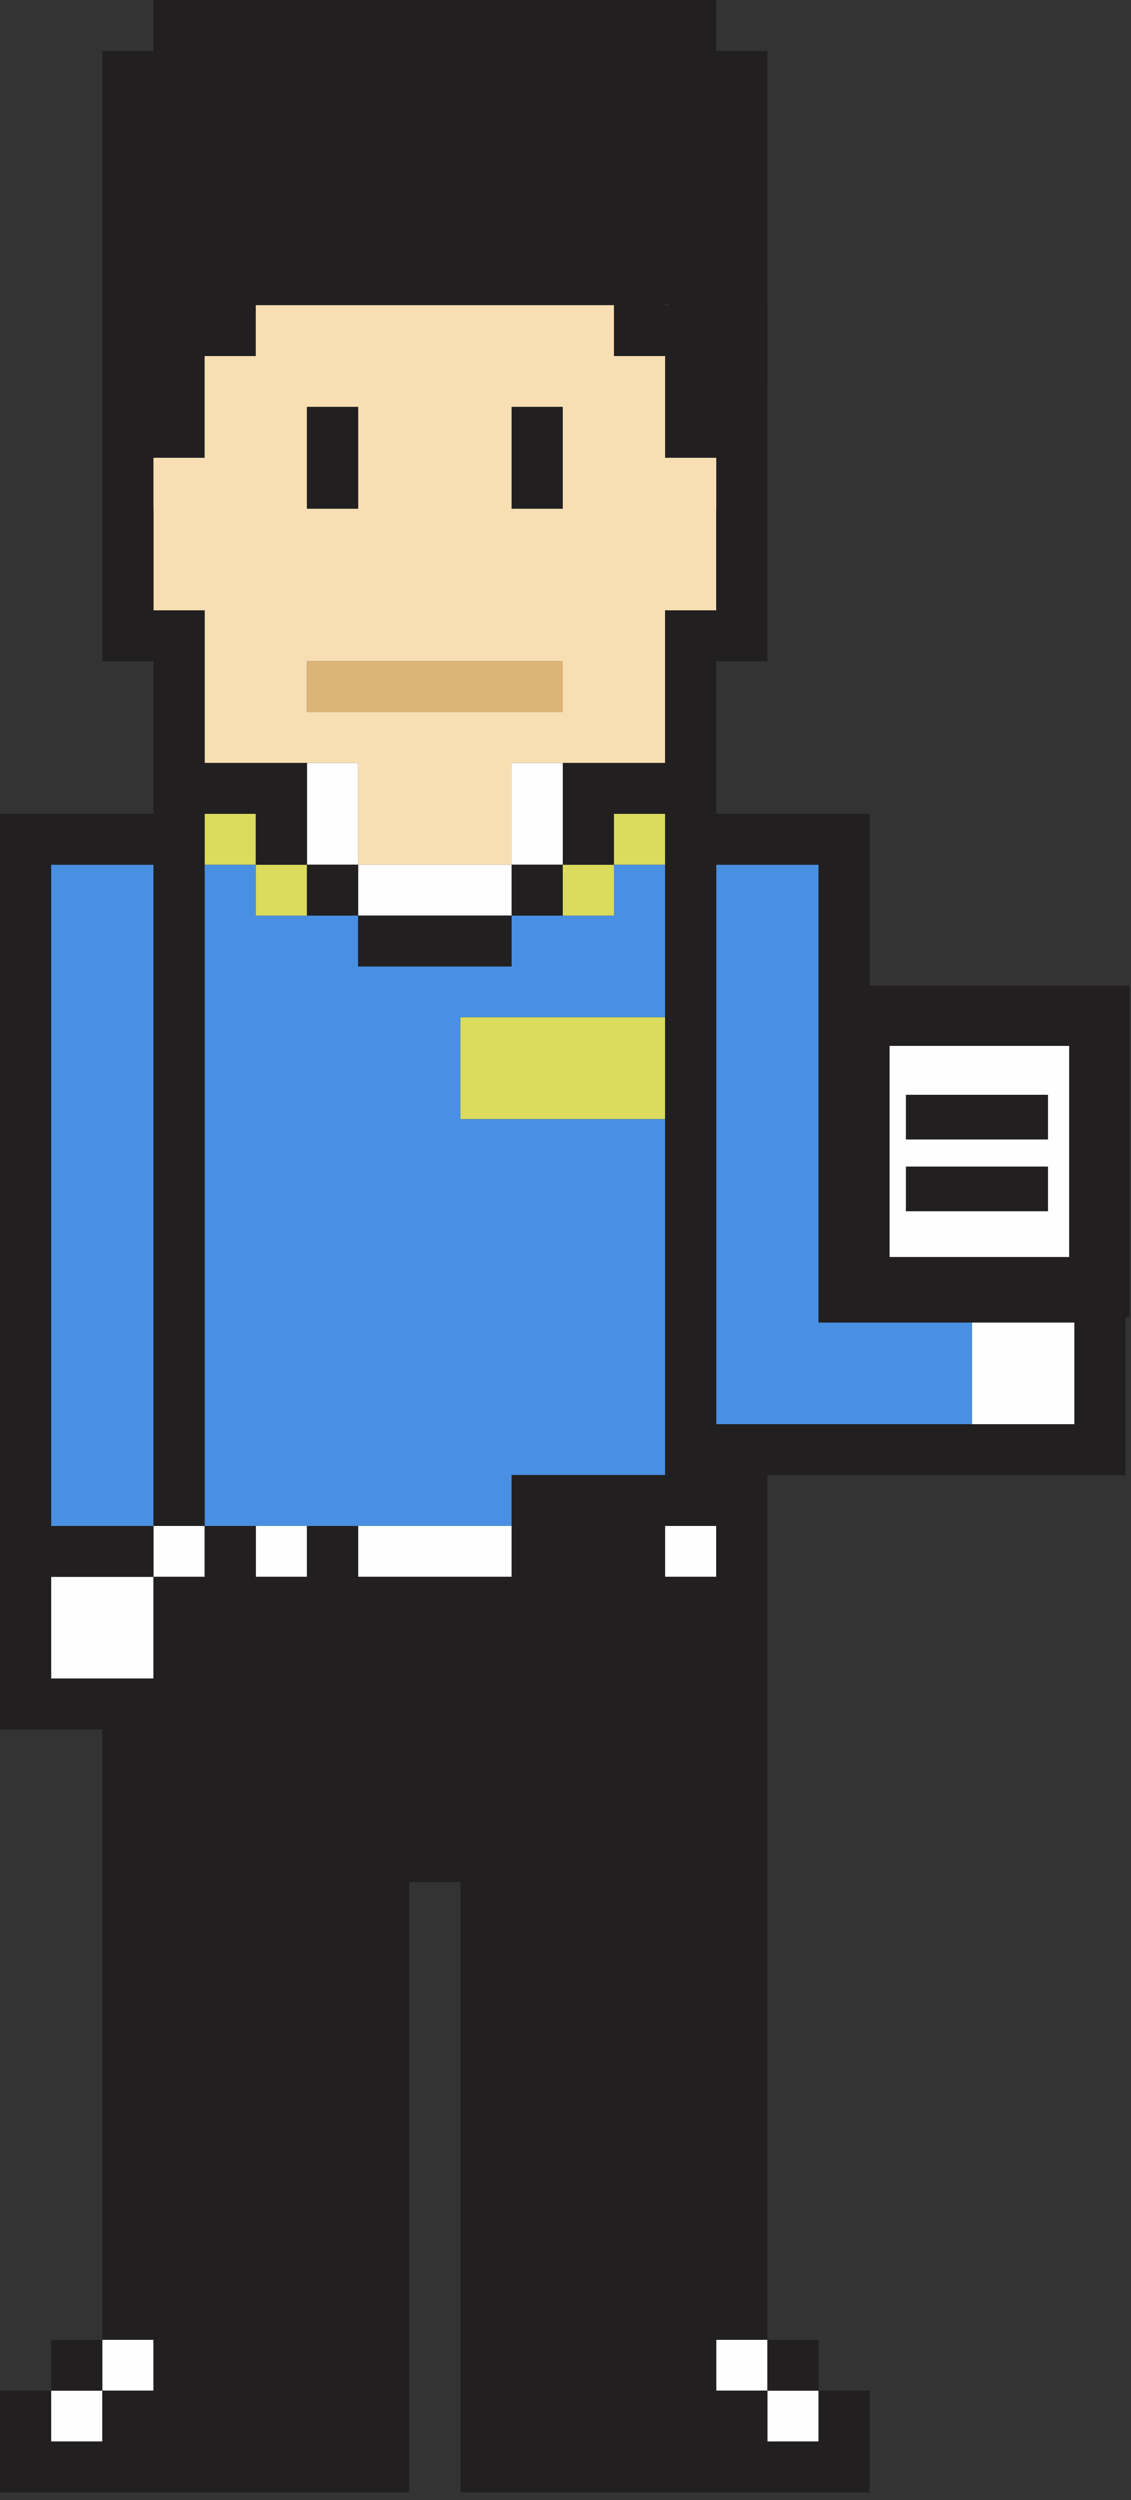 <?xml version="1.0" encoding="UTF-8"?>
<svg width="76px" height="168px" viewBox="0 0 76 168" version="1.1" xmlns="http://www.w3.org/2000/svg" xmlns:xlink="http://www.w3.org/1999/xlink">
    <rect x="0" y="0" width="76" height="168" fill="#333333" stroke="none"/>
    <!-- Generator: Sketch 41.2 (35397) - http://www.bohemiancoding.com/sketch -->
    <title>Page 1</title>
    <desc>Created with Sketch.</desc>
    <defs></defs>
    <g id="ТЕСТ" stroke="none" stroke-width="1" fill="none" fill-rule="evenodd">
        <g id="Вопрос-для-всех" transform="translate(-168, -76)">
            <g id="Group-5" transform="translate(168, 76)">
                <g id="Page-1">
                    <path d="M10.314,0 L10.314,3.418 L6.876,3.418 L6.876,6.837 L6.876,25.706 L17.189,17.801 C17.189,17.801 36.367,18.415 43.2,19.987 C50.033,21.558 51.568,25.706 51.568,25.706 L51.568,10.255 L51.568,6.837 L51.568,3.418 L48.13,3.418 L48.13,0 L10.314,0 Z" id="Fill-2" fill="#221F20"></path>
                    <polygon id="Fill-3" fill="#221F20" points="13.753 27.343 13.753 23.926 17.19 23.926 17.19 20.509 20.627 20.509 24.066 20.509 27.504 20.509 30.941 20.509 30.942 20.509 34.379 20.509 37.817 20.509 41.255 20.509 41.255 23.926 44.693 23.926 44.693 27.343 44.693 30.761 48.13 30.761 48.13 34.18 51.568 34.18 51.568 30.761 51.568 27.343 51.568 23.926 51.568 20.509 48.13 20.509 44.693 20.509 44.693 17.09 41.256 17.09 41.255 17.09 37.817 17.09 34.379 17.09 30.942 17.09 30.941 17.09 27.504 17.09 24.066 17.09 20.627 17.09 17.19 17.09 17.19 17.09 13.752 17.09 13.752 20.509 10.314 20.509 6.876 20.509 6.876 23.926 6.876 27.343 6.876 30.761 6.876 34.18 10.314 34.18 10.314 30.761 13.753 30.761"></polygon>
                    <polygon id="Fill-4" fill="#4990E2" points="3.438 58.105 3.438 61.523 3.438 64.941 3.438 68.359 3.438 71.777 3.438 75.195 3.438 78.613 3.438 82.03 3.438 85.449 3.438 88.867 3.438 92.285 3.438 95.702 3.438 99.12 3.438 102.538 6.876 102.538 10.314 102.538 10.314 99.12 10.314 95.702 10.314 92.285 10.314 88.867 10.314 85.449 10.314 82.03 10.314 78.613 10.314 75.195 10.314 71.777 10.314 68.359 10.314 64.941 10.314 61.523 10.314 58.105 6.876 58.105"></polygon>
                    <polygon id="Fill-5" fill="#4990E2" points="41.255 61.523 37.817 61.523 34.379 61.523 34.379 64.941 30.941 64.941 27.503 64.941 24.066 64.941 24.066 61.523 20.627 61.523 17.19 61.523 17.19 58.106 13.751 58.106 13.751 61.523 13.751 64.941 13.751 68.358 13.751 71.777 13.751 75.195 13.751 78.613 13.751 82.031 13.751 85.449 13.751 88.867 13.751 92.285 13.751 95.702 13.751 99.12 13.751 102.539 17.189 102.539 20.627 102.539 24.066 102.539 27.503 102.539 30.94 102.539 34.379 102.539 34.379 99.12 37.817 99.12 41.255 99.12 44.692 99.12 44.692 95.702 44.692 92.285 44.692 88.867 44.692 85.449 44.692 82.031 44.692 78.613 44.692 75.195 41.255 75.195 37.817 75.195 34.379 75.195 30.941 75.195 30.941 71.777 30.941 68.358 34.379 68.358 37.817 68.358 41.255 68.358 44.692 68.358 44.692 64.941 44.692 61.523 44.692 58.106 41.255 58.106"></polygon>
                    <polygon id="Fill-6" fill="#4990E2" points="61.882 88.867 58.444 88.867 58.443 88.867 55.006 88.867 55.006 85.449 55.006 82.03 55.006 78.613 55.006 75.195 55.006 71.777 55.006 68.359 55.006 64.941 55.006 61.523 55.006 58.105 51.569 58.105 48.13 58.105 48.13 61.523 48.13 64.941 48.13 68.359 48.13 71.777 48.13 75.195 48.13 78.613 48.13 82.03 48.13 85.449 48.13 88.867 48.13 92.285 48.13 95.702 51.569 95.702 55.005 95.702 55.006 95.702 58.443 95.702 58.444 95.702 61.882 95.702 65.32 95.702 65.32 92.285 65.32 88.867"></polygon>
                    <polygon id="Fill-7" fill="#FEFEFE" points="57.755 70.862 57.755 73.466 57.755 76.07 57.755 78.676 57.755 81.279 57.755 83.884 57.755 86.489 73.868 86.489 73.868 83.884 73.868 81.279 73.868 78.676 73.868 76.07 73.868 73.466 73.868 70.862 73.868 68.257 57.755 68.257"></polygon>
                    <polygon id="Stroke-8" stroke="#221F20" stroke-width="4.048" points="57.755 70.862 57.755 73.466 57.755 76.07 57.755 78.676 57.755 81.279 57.755 83.884 57.755 86.489 73.868 86.489 73.868 83.884 73.868 81.279 73.868 78.676 73.868 76.07 73.868 73.466 73.868 70.862 73.868 68.257 57.755 68.257"></polygon>
                    <polygon id="Fill-14" fill="#DBDC5D" points="17.19 54.687 13.752 54.687 13.752 58.105 17.19 58.105 17.19 61.524 20.627 61.524 20.627 58.105 17.19 58.105"></polygon>
                    <polygon id="Fill-15" fill="#DBDC5D" points="41.255 58.105 37.817 58.105 37.817 61.523 41.255 61.523 41.255 58.105 44.692 58.105 44.692 54.687 41.255 54.687"></polygon>
                    <polygon id="Fill-16" fill="#DBDC5D" points="41.255 68.359 37.817 68.359 34.379 68.359 30.94 68.359 30.94 71.777 30.94 75.195 34.379 75.195 37.817 75.195 41.255 75.195 41.255 75.195 44.692 75.195 44.692 71.777 44.692 68.359 41.255 68.359"></polygon>
                    <path d="M37.817,30.762 L37.817,34.18 L34.379,34.18 L34.379,30.762 L34.379,27.344 L37.817,27.344 L37.817,30.762 Z M37.817,47.852 L34.379,47.852 L30.941,47.852 L30.94,47.852 L27.504,47.852 L24.066,47.852 L20.627,47.852 L20.627,44.433 L24.066,44.433 L27.504,44.433 L30.94,44.433 L30.941,44.433 L34.379,44.433 L37.817,44.433 L37.817,47.852 Z M20.627,30.762 L20.627,27.344 L24.066,27.344 L24.066,30.762 L24.066,34.18 L20.627,34.18 L20.627,30.762 Z M44.692,27.344 L44.692,23.926 L41.255,23.926 L41.255,20.508 L37.817,20.508 L34.379,20.508 L30.941,20.508 L30.94,20.508 L27.504,20.508 L24.066,20.508 L20.627,20.508 L17.189,20.508 L17.189,23.926 L13.752,23.926 L13.752,27.344 L13.752,30.762 L10.314,30.762 L10.314,34.18 L10.314,37.597 L10.314,41.015 L13.752,41.015 L13.752,44.433 L13.752,47.852 L13.752,51.27 L17.189,51.27 L17.19,51.27 L20.627,51.27 L24.066,51.27 L24.066,54.687 L24.066,58.105 L27.504,58.105 L30.94,58.105 L30.941,58.105 L34.379,58.105 L34.379,54.687 L34.379,51.27 L37.817,51.27 L41.255,51.27 L41.255,51.27 L44.692,51.27 L44.692,47.852 L44.692,44.433 L44.692,41.015 L48.13,41.015 L48.13,37.597 L48.13,34.18 L48.13,30.762 L44.692,30.762 L44.692,27.344 Z" id="Fill-17" fill="#F8DFB3"></path>
                    <polygon id="Fill-18" fill="#FEFEFE" points="24.066 54.687 24.066 51.27 20.627 51.27 20.627 54.687 20.627 58.105 24.066 58.105"></polygon>
                    <polygon id="Fill-19" fill="#FEFEFE" points="37.817 54.687 37.817 51.27 34.379 51.27 34.379 54.687 34.379 58.105 37.817 58.105"></polygon>
                    <polygon id="Fill-20" fill="#FEFEFE" points="27.504 61.523 27.504 61.523 30.941 61.523 30.941 61.523 34.379 61.523 34.379 58.106 30.941 58.106 30.941 58.106 27.504 58.106 24.066 58.106 24.066 61.523"></polygon>
                    <polygon id="Fill-21" fill="#FEFEFE" points="72.196 92.285 72.196 88.867 68.758 88.867 68.757 88.867 65.319 88.867 65.319 92.285 65.319 95.702 68.757 95.702 68.758 95.702 72.196 95.702"></polygon>
                    <polygon id="Fill-22" fill="#FEFEFE" points="10.314 105.957 13.753 105.957 13.753 102.539 10.314 102.539"></polygon>
                    <polygon id="Fill-23" fill="#FEFEFE" points="17.19 105.957 20.628 105.957 20.628 102.539 17.19 102.539"></polygon>
                    <polygon id="Fill-24" fill="#FEFEFE" points="30.941 102.539 27.504 102.539 24.066 102.539 24.066 105.957 27.504 105.957 30.941 105.957 30.941 105.957 34.379 105.957 34.379 102.539 30.941 102.539"></polygon>
                    <polygon id="Fill-25" fill="#FEFEFE" points="44.692 105.957 48.13 105.957 48.13 102.539 44.692 102.539"></polygon>
                    <polygon id="Fill-26" fill="#FEFEFE" points="10.314 112.792 10.314 109.374 10.314 105.956 6.876 105.956 3.438 105.956 3.438 109.374 3.438 112.792 6.876 112.792"></polygon>
                    <polygon id="Fill-27" fill="#FEFEFE" points="6.876 160.643 10.314 160.643 10.314 157.225 6.876 157.225"></polygon>
                    <polygon id="Fill-28" fill="#FEFEFE" points="48.13 160.643 51.568 160.643 51.568 157.225 48.13 157.225"></polygon>
                    <polygon id="Fill-29" fill="#FEFEFE" points="3.438 164.06 6.876 164.06 6.876 160.643 3.438 160.643"></polygon>
                    <polygon id="Fill-30" fill="#FEFEFE" points="51.568 164.06 55.006 164.06 55.006 160.643 51.568 160.643"></polygon>
                    <polygon id="Fill-31" fill="#DDB478" points="30.941 44.433 30.94 44.433 27.504 44.433 24.066 44.433 20.627 44.433 20.627 47.851 24.066 47.851 27.504 47.851 30.94 47.851 30.941 47.851 34.379 47.851 37.817 47.851 37.817 44.433 34.379 44.433"></polygon>
                    <polygon id="Fill-32" fill="#221F20" points="24.066 30.762 24.066 27.344 20.627 27.344 20.627 30.762 20.627 34.18 24.066 34.18"></polygon>
                    <polygon id="Fill-33" fill="#221F20" points="37.817 30.762 37.817 27.344 34.379 27.344 34.379 30.762 34.379 34.18 37.817 34.18"></polygon>
                    <polygon id="Fill-34" fill="#221F20" points="20.628 61.523 24.066 61.523 24.066 58.105 20.628 58.105"></polygon>
                    <polygon id="Fill-35" fill="#221F20" points="34.379 61.523 37.816 61.523 37.816 58.105 34.379 58.105"></polygon>
                    <polygon id="Fill-36" fill="#221F20" points="27.504 64.941 27.504 64.941 30.941 64.941 30.941 64.941 34.379 64.941 34.379 61.523 30.941 61.523 30.941 61.523 27.504 61.523 24.066 61.523 24.066 64.941"></polygon>
                    <path d="M48.13,34.18 L48.13,37.598 L48.13,41.015 L44.692,41.015 L44.692,44.434 L44.692,47.852 L44.692,51.269 L41.256,51.269 L37.817,51.269 L37.817,54.686 L37.817,58.105 L41.256,58.105 L41.256,54.686 L44.692,54.686 L44.692,58.105 L44.692,61.523 L44.692,64.941 L44.692,68.359 L44.692,71.777 L44.692,75.195 L44.692,78.613 L44.692,82.03 L44.692,85.448 L44.692,88.867 L44.692,92.285 L44.692,95.703 L44.692,99.12 L41.256,99.12 L37.817,99.12 L34.379,99.12 L34.379,102.538 L34.379,105.957 L30.941,105.957 L27.504,105.957 L24.066,105.957 L24.066,102.538 L20.627,102.538 L20.627,105.957 L17.19,105.957 L17.19,102.538 L13.752,102.538 L13.752,99.12 L13.752,95.703 L13.752,92.285 L13.752,88.867 L13.752,85.448 L13.752,82.03 L13.752,78.613 L13.752,75.195 L13.752,71.777 L13.752,68.359 L13.752,64.941 L13.752,61.523 L13.752,58.105 L13.752,54.686 L17.189,54.686 L17.189,58.105 L20.627,58.105 L20.627,54.686 L20.627,51.269 L17.19,51.269 L13.752,51.269 L13.752,47.852 L13.752,44.434 L13.752,41.015 L10.314,41.015 L10.314,37.598 L10.314,34.18 L6.876,34.18 L6.876,37.598 L6.876,41.015 L6.876,44.434 L10.314,44.434 L10.314,47.852 L10.314,51.269 L10.314,54.686 L6.876,54.686 L3.438,54.686 L-0,54.686 L-0,58.105 L-0,61.523 L-0,64.941 L-0,68.359 L-0,71.777 L-0,75.195 L-0,78.613 L-0,82.03 L-0,85.448 L-0,88.867 L-0,92.285 L-0,95.703 L-0,99.12 L-0,102.538 L-0,105.957 L-0,109.374 L-0,112.793 L-0,116.211 L3.437,116.211 L6.876,116.211 L6.876,119.629 L6.876,123.046 L6.876,126.464 L6.876,129.882 L6.876,133.3 L6.876,136.717 L6.876,140.136 L6.876,143.554 L6.876,146.972 L6.876,150.389 L6.876,153.807 L6.876,157.226 L3.437,157.226 L3.437,160.643 L-0,160.643 L-0,164.061 L-0,167.479 L3.437,167.479 L6.876,167.479 L10.314,167.479 L13.752,167.479 L17.189,167.479 L20.627,167.479 L24.066,167.479 L27.504,167.479 L27.504,164.061 L27.504,160.643 L27.504,157.226 L27.504,153.807 L27.504,150.389 L27.504,146.972 L27.504,143.554 L27.504,140.136 L27.504,136.717 L27.504,133.3 L27.504,129.882 L27.504,126.464 L30.941,126.464 L30.941,129.882 L30.941,133.3 L30.941,136.717 L30.941,140.136 L30.941,143.554 L30.941,146.972 L30.941,150.389 L30.941,153.807 L30.941,157.226 L30.941,160.643 L30.941,164.061 L30.941,167.479 L34.379,167.479 L37.817,167.479 L41.255,167.479 L44.692,167.479 L48.13,167.479 L51.569,167.479 L55.005,167.479 L58.444,167.479 L58.444,164.061 L58.444,160.643 L55.007,160.643 L55.007,157.226 L51.569,157.226 L51.569,160.643 L48.13,160.643 L48.13,157.226 L51.569,157.226 L51.569,153.807 L51.569,150.389 L51.569,146.972 L51.569,143.554 L51.569,140.136 L51.569,136.717 L51.569,133.3 L51.569,129.882 L51.569,126.464 L51.569,123.046 L51.569,119.629 L51.569,116.211 L51.569,112.793 L51.569,109.374 L51.569,105.957 L51.569,102.538 L51.569,99.12 L55.005,99.12 L58.444,99.12 L61.881,99.12 L72.196,99.12 L75.633,99.12 L75.633,85.448 L72.196,85.448 L68.758,85.448 L65.32,85.448 L61.881,85.448 L58.444,85.448 L58.444,82.03 L58.444,78.613 L58.444,75.195 L58.444,71.777 L58.444,68.359 L58.444,64.941 L58.444,61.523 L58.444,58.105 L58.444,54.686 L55.007,54.686 L51.569,54.686 L48.13,54.686 L48.13,51.269 L48.13,47.852 L48.13,44.434 L51.569,44.434 L51.569,41.015 L51.569,37.598 L51.569,34.18 L48.13,34.18 Z M48.13,92.285 L48.13,88.867 L48.13,85.448 L48.13,82.03 L48.13,78.613 L48.13,75.195 L48.13,71.777 L48.13,68.359 L48.13,64.941 L48.13,61.523 L48.13,58.105 L51.569,58.105 L55.005,58.105 L55.005,61.523 L55.005,64.941 L55.005,68.359 L55.005,71.777 L55.005,75.195 L55.005,78.613 L55.005,82.03 L55.005,85.448 L55.005,88.867 L58.444,88.867 L58.444,88.867 L61.881,88.867 L65.32,88.867 L68.757,88.867 L68.758,88.867 L72.196,88.867 L72.196,92.285 L72.196,95.703 L61.881,95.703 L58.444,95.703 L58.444,95.703 L55.007,95.703 L55.005,95.703 L51.569,95.703 L48.13,95.703 L48.13,92.285 Z M3.438,99.12 L3.438,95.703 L3.438,92.285 L3.438,88.867 L3.438,85.448 L3.438,82.03 L3.438,78.613 L3.438,75.195 L3.438,71.777 L3.438,68.359 L3.438,64.941 L3.438,61.523 L3.438,58.105 L6.876,58.105 L10.314,58.105 L10.314,61.523 L10.314,64.941 L10.314,68.359 L10.314,71.777 L10.314,75.195 L10.314,78.613 L10.314,82.03 L10.314,85.448 L10.314,88.867 L10.314,92.285 L10.314,95.703 L10.314,99.12 L10.314,102.538 L13.752,102.538 L13.752,105.957 L10.314,105.957 L10.314,109.374 L10.314,112.793 L6.876,112.793 L3.438,112.793 L3.438,109.374 L3.438,105.957 L6.876,105.957 L10.314,105.957 L10.314,102.538 L6.876,102.538 L3.438,102.538 L3.438,99.12 Z M44.692,105.957 L48.13,105.957 L48.13,102.538 L44.692,102.538 L44.692,105.957 Z M10.314,157.226 L10.314,160.643 L6.876,160.643 L6.876,164.061 L3.438,164.061 L3.438,160.643 L6.876,160.643 L6.876,157.226 L10.314,157.226 Z M51.568,164.061 L55.005,164.061 L55.005,160.643 L51.568,160.643 L51.568,164.061 Z" id="Fill-37" fill="#221F20"></path>
                    <polygon id="Fill-38" fill="#221F20" points="60.873 76.569 70.423 76.569 70.423 73.566 60.873 73.566"></polygon>
                    <polygon id="Fill-39" fill="#221F20" points="60.873 81.392 70.423 81.392 70.423 78.389 60.873 78.389"></polygon>
                </g>
            </g>
        </g>
    </g>
</svg>